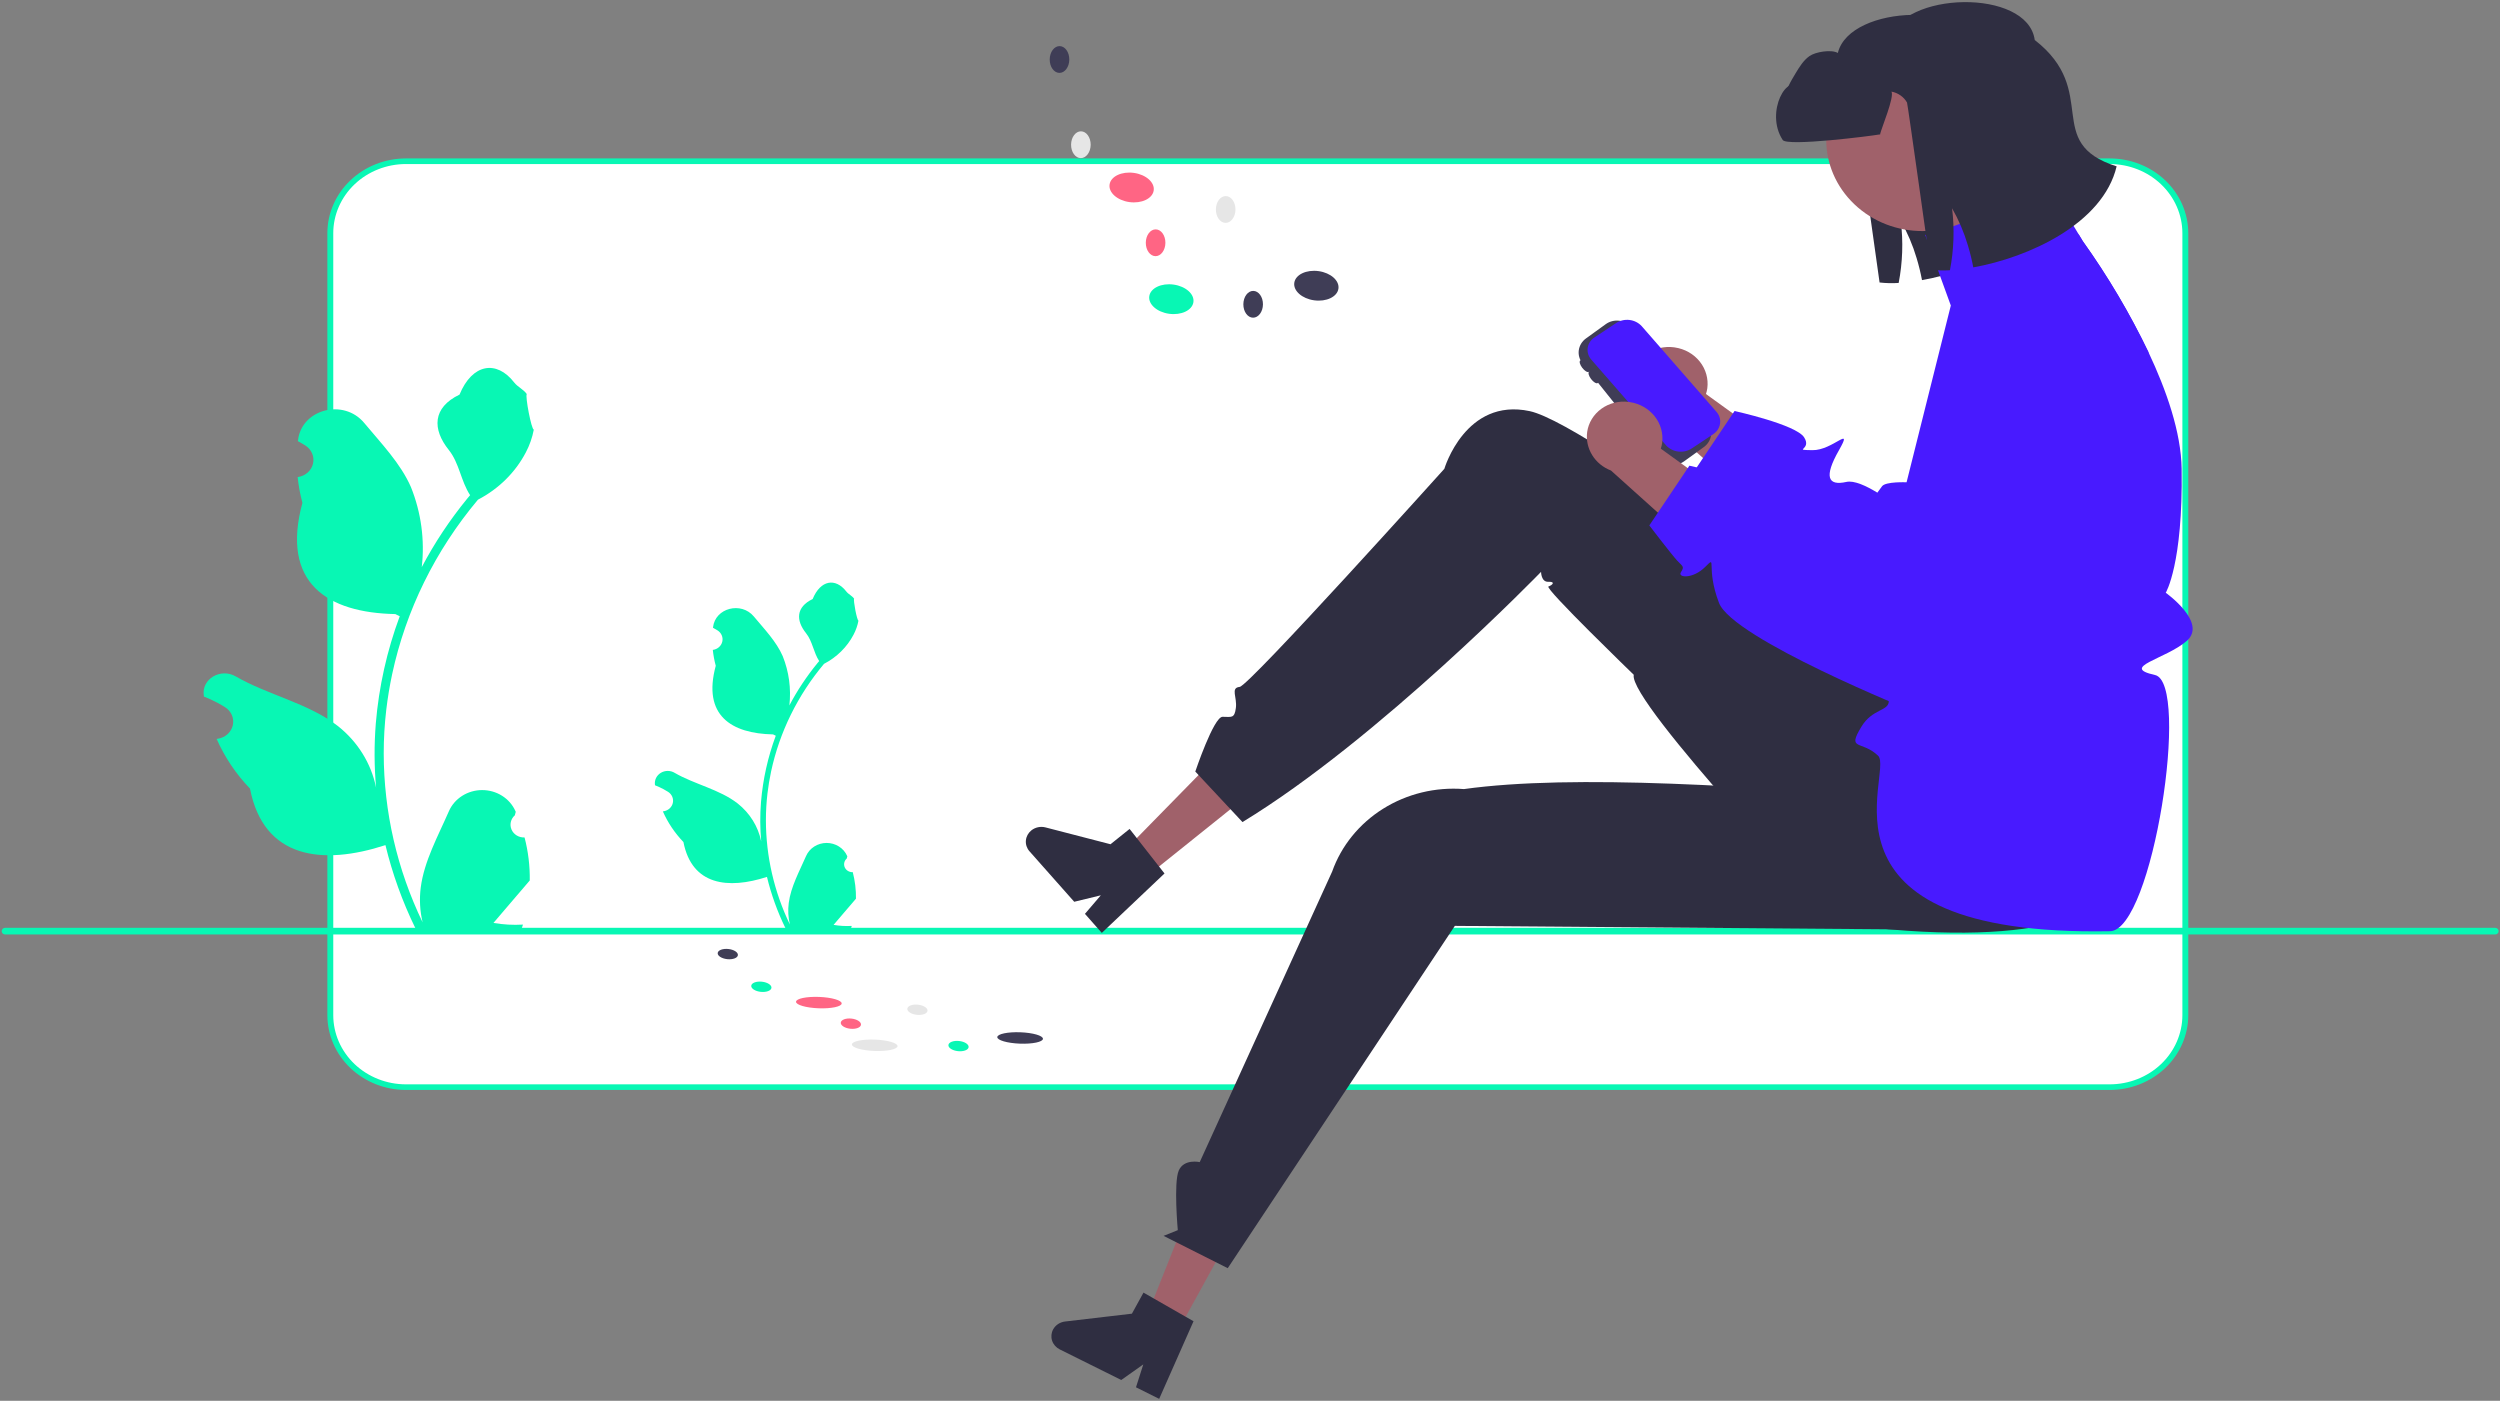 <svg xmlns="http://www.w3.org/2000/svg" width="630" height="353" fill="none" viewBox="0 0 630 353"><rect x="0" y="0" width="630" height="353" fill="#808080" stroke="none"/><g clip-path="url(#clip0_4_115)"><path fill="#fff" d="M102.293 40.631C97.241 40.637 92.398 42.548 88.826 45.947C85.254 49.345 83.245 53.953 83.239 58.759V255.834C83.245 260.64 85.254 265.248 88.826 268.646C92.398 272.045 97.241 273.956 102.293 273.962H531.65C536.702 273.956 541.545 272.045 545.117 268.646C548.689 265.248 550.698 260.64 550.704 255.834V58.759C550.698 53.953 548.689 49.345 545.117 45.947C541.545 42.548 536.702 40.637 531.65 40.631H102.293Z"/><path fill="#08F7B4" d="M531.65 274.669H102.293C97.044 274.663 92.012 272.677 88.301 269.146C84.589 265.615 82.502 260.828 82.496 255.834V58.759C82.502 53.765 84.589 48.978 88.301 45.447C92.012 41.916 97.044 39.93 102.293 39.924H531.65C536.899 39.93 541.931 41.916 545.642 45.447C549.354 48.978 551.441 53.765 551.447 58.759V255.834C551.441 260.828 549.354 265.615 545.642 269.146C541.931 272.677 536.899 274.663 531.65 274.669ZM102.293 41.338C97.438 41.343 92.784 43.181 89.351 46.446C85.918 49.712 83.988 54.14 83.982 58.759V255.834C83.988 260.453 85.918 264.881 89.351 268.147C92.784 271.412 97.438 273.249 102.293 273.255H531.65C536.505 273.249 541.159 271.412 544.592 268.147C548.025 264.881 549.955 260.453 549.961 255.834V58.759C549.955 54.14 548.025 49.712 544.592 46.446C541.159 43.181 536.505 41.343 531.65 41.338H102.293Z"/><path fill="#E6E6E6" d="M226.18 263.63C226.213 262.838 223.665 262.1 220.488 261.98C217.312 261.86 214.71 262.404 214.677 263.195C214.644 263.987 217.192 264.725 220.369 264.845C223.545 264.965 226.147 264.421 226.18 263.63Z"/><path fill="#3F3D56" d="M262.821 261.783C262.854 260.992 260.306 260.253 257.129 260.133C253.953 260.014 251.351 260.558 251.318 261.349C251.285 262.14 253.833 262.879 257.01 262.999C260.186 263.119 262.788 262.575 262.821 261.783Z"/><path fill="#FF6584" d="M212.102 252.873C212.135 252.082 209.587 251.343 206.41 251.223C203.234 251.103 200.632 251.648 200.599 252.439C200.566 253.23 203.114 253.969 206.291 254.089C209.467 254.209 212.069 253.665 212.102 252.873Z"/><path fill="#08F7B4" d="M194.404 248.943C194.489 248.237 193.419 247.541 192.013 247.388C190.608 247.236 189.401 247.685 189.316 248.392C189.231 249.098 190.302 249.794 191.707 249.947C193.112 250.099 194.32 249.65 194.404 248.943Z"/><path fill="#3F3D56" d="M185.948 240.704C186.033 239.998 184.963 239.301 183.557 239.149C182.152 238.997 180.945 239.446 180.86 240.152C180.775 240.859 181.846 241.555 183.251 241.707C184.656 241.86 185.864 241.411 185.948 240.704Z"/><path fill="#E6E6E6" d="M233.736 254.733C233.821 254.027 232.75 253.331 231.345 253.178C229.94 253.026 228.732 253.475 228.648 254.182C228.563 254.888 229.633 255.584 231.039 255.737C232.444 255.889 233.652 255.44 233.736 254.733Z"/><path fill="#FF6584" d="M216.967 258.239C217.051 257.533 215.981 256.837 214.576 256.684C213.17 256.532 211.963 256.981 211.878 257.688C211.793 258.394 212.864 259.09 214.269 259.243C215.674 259.395 216.882 258.946 216.967 258.239Z"/><path fill="#08F7B4" d="M244.091 263.887C244.175 263.181 243.105 262.484 241.7 262.332C240.295 262.18 239.087 262.629 239.002 263.335C238.918 264.042 239.988 264.738 241.393 264.89C242.799 265.043 244.006 264.594 244.091 263.887Z"/><path fill="#08F7B4" d="M0.42 234.65C0.42 234.761 0.442 234.87 0.487 234.973C0.531 235.075 0.596 235.168 0.678 235.246C0.761 235.324 0.858 235.386 0.966 235.428C1.073 235.47 1.188 235.492 1.305 235.492H628.771C629.005 235.492 629.23 235.403 629.396 235.245C629.562 235.087 629.655 234.873 629.655 234.65C629.655 234.427 629.562 234.213 629.396 234.055C629.23 233.898 629.005 233.809 628.771 233.809H1.305C1.188 233.809 1.073 233.83 0.966 233.872C0.858 233.914 0.761 233.976 0.678 234.055C0.596 234.133 0.531 234.226 0.487 234.328C0.442 234.43 0.42 234.54 0.42 234.65Z"/><path fill="#08F7B4" d="M214.896 219.785C214.468 219.803 214.045 219.697 213.684 219.479C213.322 219.261 213.04 218.943 212.875 218.568C212.71 218.192 212.67 217.777 212.761 217.38C212.852 216.982 213.069 216.621 213.383 216.344L213.526 215.804C213.508 215.76 213.489 215.717 213.47 215.674C213.039 214.706 212.318 213.881 211.396 213.303C210.474 212.724 209.393 212.417 208.289 212.421C207.185 212.425 206.106 212.74 205.189 213.325C204.272 213.91 203.557 214.74 203.134 215.71C201.444 219.584 199.292 223.464 198.762 227.559C198.528 229.369 198.627 231.204 199.053 232.983C195.083 224.743 193.021 215.787 193.008 206.723C193.007 204.449 193.14 202.176 193.405 199.915C193.625 198.062 193.93 196.222 194.32 194.396C196.448 184.484 201.017 175.194 207.651 167.289C210.863 165.622 213.459 163.059 215.092 159.944C215.684 158.825 216.102 157.63 216.333 156.396C215.971 156.442 214.967 151.193 215.241 150.871C214.736 150.142 213.832 149.78 213.281 149.069C210.539 145.532 206.761 146.15 204.789 150.956C200.576 152.979 200.535 156.334 203.121 159.56C204.765 161.613 204.991 164.391 206.434 166.588C206.286 166.769 206.131 166.944 205.983 167.125C203.269 170.445 200.904 174.01 198.921 177.769C199.403 173.558 198.828 169.298 197.242 165.34C195.634 161.651 192.622 158.544 189.969 155.355C186.782 151.524 180.248 153.196 179.686 158.052C179.681 158.099 179.675 158.146 179.67 158.193C180.064 158.404 180.45 158.629 180.828 158.866C181.302 159.168 181.669 159.598 181.882 160.102C182.094 160.605 182.142 161.158 182.018 161.688C181.895 162.217 181.606 162.699 181.19 163.07C180.774 163.441 180.25 163.684 179.686 163.766L179.629 163.775C179.769 165.126 180.017 166.465 180.371 167.78C176.968 180.302 184.315 184.863 194.807 185.068C195.039 185.181 195.264 185.294 195.496 185.402C193.504 190.773 192.254 196.368 191.778 202.045C191.509 205.395 191.525 208.76 191.826 212.107L191.808 211.989C191.048 208.266 188.961 204.908 185.9 202.48C181.353 198.927 174.929 197.618 170.023 194.762C169.502 194.443 168.896 194.273 168.276 194.272C167.657 194.27 167.05 194.438 166.527 194.754C166.004 195.07 165.587 195.521 165.325 196.055C165.063 196.59 164.967 197.184 165.048 197.768C165.055 197.81 165.061 197.851 165.068 197.893C165.799 198.176 166.511 198.503 167.2 198.87C167.594 199.082 167.98 199.306 168.357 199.544C168.831 199.845 169.199 200.276 169.411 200.779C169.624 201.282 169.671 201.835 169.548 202.365C169.425 202.894 169.136 203.376 168.72 203.747C168.304 204.118 167.78 204.361 167.216 204.444L167.158 204.452C167.117 204.458 167.081 204.463 167.04 204.469C168.289 207.307 170.043 209.92 172.224 212.192C174.352 223.123 183.492 224.16 193.269 220.977H193.275C194.348 225.412 195.902 229.729 197.913 233.858H214.48C214.54 233.683 214.593 233.502 214.647 233.327C213.113 233.419 211.574 233.332 210.062 233.067C211.292 231.632 212.521 230.186 213.75 228.751C213.777 228.724 213.803 228.696 213.827 228.666C214.451 227.932 215.08 227.203 215.704 226.469L215.704 226.468C215.737 224.216 215.466 221.97 214.896 219.785L214.896 219.785Z"/><path fill="#08F7B4" d="M132.188 211.039C131.495 211.069 130.809 210.896 130.223 210.543C129.637 210.19 129.179 209.674 128.912 209.066C128.644 208.457 128.58 207.784 128.727 207.139C128.875 206.495 129.227 205.909 129.736 205.461C129.822 205.138 129.883 204.906 129.968 204.584C129.938 204.514 129.907 204.443 129.876 204.373C129.178 202.805 128.008 201.467 126.514 200.529C125.019 199.591 123.267 199.094 121.476 199.1C119.686 199.106 117.937 199.616 116.45 200.565C114.963 201.513 113.804 202.859 113.118 204.433C110.377 210.713 106.888 217.004 106.028 223.644C105.65 226.58 105.81 229.555 106.5 232.438C100.063 219.078 96.72 204.558 96.698 189.861C96.697 186.173 96.912 182.488 97.344 178.822C97.7 175.818 98.194 172.834 98.826 169.873C102.277 153.802 109.685 138.739 120.442 125.921C125.649 123.218 129.859 119.062 132.507 114.012C133.466 112.197 134.144 110.259 134.519 108.259C133.932 108.333 132.304 99.823 132.747 99.3C131.929 98.119 130.464 97.531 129.57 96.378C125.124 90.644 118.999 91.645 115.801 99.438C108.97 102.718 108.904 108.158 113.096 113.389C115.762 116.718 116.129 121.221 118.468 124.785C118.228 125.078 117.977 125.362 117.737 125.655C113.336 131.038 109.501 136.819 106.286 142.914C107.068 136.086 106.135 129.178 103.563 122.76C100.957 116.779 96.073 111.742 91.771 106.571C86.604 100.36 76.009 103.071 75.099 110.944C75.09 111.02 75.081 111.096 75.073 111.173C75.712 111.515 76.337 111.879 76.949 112.264C77.718 112.753 78.314 113.451 78.658 114.268C79.003 115.084 79.08 115.98 78.88 116.839C78.68 117.698 78.212 118.479 77.537 119.08C76.863 119.682 76.013 120.075 75.099 120.209L75.005 120.223C75.233 122.414 75.635 124.585 76.209 126.718C70.691 147.022 82.604 154.417 99.616 154.749C99.991 154.932 100.357 155.115 100.733 155.289C97.503 163.998 95.477 173.07 94.705 182.276C94.269 187.707 94.294 193.163 94.782 198.591L94.754 198.398C93.521 192.363 90.137 186.918 85.173 182.981C77.8 177.219 67.384 175.098 59.431 170.466C55.602 168.237 50.696 171.118 51.364 175.341C51.375 175.408 51.386 175.476 51.397 175.543C52.582 176.002 53.737 176.532 54.853 177.128C55.492 177.471 56.117 177.835 56.729 178.22C57.498 178.708 58.094 179.406 58.438 180.223C58.783 181.039 58.86 181.935 58.66 182.794C58.46 183.653 57.992 184.434 57.318 185.036C56.643 185.637 55.793 186.03 54.879 186.164L54.786 186.178C54.718 186.187 54.66 186.197 54.593 186.206C56.619 190.808 59.462 195.044 62.999 198.728C66.449 216.452 81.269 218.134 97.122 212.972H97.132C98.871 220.163 101.391 227.163 104.652 233.858H131.515C131.611 233.574 131.698 233.281 131.785 232.997C129.298 233.146 126.802 233.004 124.351 232.576C126.344 230.249 128.338 227.904 130.331 225.577C130.375 225.534 130.417 225.488 130.456 225.44C131.467 224.249 132.487 223.067 133.498 221.876L133.499 221.875C133.553 218.225 133.113 214.583 132.189 211.04L132.188 211.039Z"/><path fill="#2F2E41" d="M499.834 13.289C498.031 0.138 466.146 0.977 463.136 13.35C461.538 12.4 457.476 13.057 455.961 14.15C454.446 15.242 453.475 16.848 452.524 18.407C451.226 20.572 449.881 22.814 449.593 25.296C449.294 27.774 450.317 30.581 452.678 31.684C454.551 32.563 458.672 31.969 460.731 31.576C462.168 31.304 463.374 31.066 464.397 30.833C464.741 29.293 464.504 27.687 463.727 26.297C464.555 26.453 465.335 26.781 466.013 27.259C466.691 27.736 467.25 28.35 467.649 29.057C467.81 29.353 473.652 71.187 473.652 71.187C475.249 71.37 476.86 71.409 478.464 71.302C479.46 66.153 479.641 60.892 479.002 55.692C480.694 58.664 482.032 61.806 482.992 65.06C483.542 66.88 483.994 68.726 484.346 70.589C498.248 68.116 517.041 59.597 520.47 45.133C520.451 45.086 520.432 45.039 520.413 44.993C520.226 44.551 520.206 44.06 520.356 43.606C520.507 43.151 520.819 42.761 521.24 42.501C521.66 42.241 522.162 42.129 522.66 42.183C523.157 42.236 523.62 42.453 523.968 42.796C524.387 43.206 524.761 43.557 525.077 43.829C523.858 34.591 516.493 26.279 499.834 13.289Z"/><path fill="#A0616A" d="M296.846 335.374L289.052 331.498L301.411 300.413L312.915 306.135L296.846 335.374Z"/><path fill="#2F2E41" d="M265.396 335C264.914 335.879 264.818 336.905 265.13 337.852C265.441 338.798 266.135 339.589 267.058 340.05L282.556 347.757L288.109 343.83L286.267 349.599L292.112 352.511L300.769 332.952L298.796 331.827L290.756 327.22L288.16 325.738L285.243 331.045L268.398 333.021C267.766 333.095 267.163 333.314 266.641 333.659C266.118 334.003 265.691 334.464 265.396 335Z"/><path fill="#A0616A" d="M288.861 220.94L283.192 214.543L307.01 190.231L315.376 199.673L288.861 220.94Z"/><path fill="#2F2E41" d="M259.905 209.256C259.109 209.896 258.612 210.811 258.523 211.799C258.434 212.788 258.761 213.769 259.432 214.528L270.705 227.248L277.408 225.616L273.405 230.29L277.655 235.092L293.457 220.112L292.078 218.36L286.473 211.198L284.66 208.891L279.848 212.751L263.471 208.507C262.857 208.348 262.212 208.333 261.591 208.464C260.97 208.594 260.392 208.866 259.905 209.256Z"/><path fill="#2F2E41" d="M538.883 196.968C538.883 196.968 562.952 245.981 463.279 232.773C463.279 232.773 410.175 176.783 411.709 170.046C411.709 170.046 389.107 148.196 390.213 147.798C391.319 147.4 392.002 146.536 390.174 146.615C388.347 146.693 388.347 144.105 388.347 144.105C388.347 144.105 347.5 186.248 313.106 207.161L301.215 194.434C301.215 194.434 305.853 180.632 308.082 180.632C310.312 180.632 311.08 181.142 311.439 178.412C311.798 175.683 310.023 173.339 312.397 173.097C314.771 172.855 363.976 118.142 363.976 118.142C363.976 118.142 369.285 100.122 385.504 103.61C401.724 107.098 486.006 172.29 486.006 172.29L538.883 196.968Z"/><path fill="#2F2E41" d="M498.295 234.362L366.616 233.322L309.39 319.583L293.219 311.439L296.804 309.999C296.804 309.999 295.718 298.01 297.048 294.975C298.377 291.94 302.332 292.853 302.332 292.853L335.696 219.651C337.997 213.154 342.518 207.576 348.537 203.806C354.557 200.035 361.729 198.29 368.912 198.848C396.519 195.017 441.333 198.078 487.89 201.837L498.295 234.362Z"/><path fill="#A0616A" d="M422.057 87.553C424.563 87.919 426.821 89.201 428.349 91.126C429.878 93.05 430.556 95.467 430.241 97.861C430.168 98.346 430.054 98.825 429.899 99.293L456.956 118.819L451.372 135.367L417.347 104.806C415.359 104.043 413.692 102.676 412.606 100.917C411.521 99.158 411.078 97.107 411.346 95.083C411.511 93.933 411.912 92.825 412.526 91.823C413.141 90.82 413.957 89.942 414.928 89.24C415.899 88.537 417.007 88.023 418.186 87.728C419.366 87.433 420.596 87.361 421.804 87.517C421.889 87.528 421.973 87.54 422.057 87.553Z"/><path fill="#481AFF" d="M541.422 88.772L531.694 114.396L493.65 165.545C493.65 165.545 493.338 165.418 492.773 165.192C489.503 163.848 477.627 158.913 466.457 153.306C455.97 148.038 446.093 142.177 444.562 138.147C444.399 137.722 444.25 137.312 444.116 136.916V136.909C443.403 134.857 442.957 132.729 442.786 130.574C442.66 128.912 442.771 128.021 442.533 127.915C442.348 127.838 441.961 128.219 441.106 129.082C441.047 129.139 440.995 129.195 440.936 129.245C437.844 132.193 434.046 131.811 434.975 130.411C435.926 128.976 435.429 129.004 434.031 127.505C432.991 126.388 429.609 122.018 427.945 119.862C427.372 119.12 427.008 118.639 427.008 118.639L427.58 117.783L429.163 115.422L436.692 104.193L437.108 103.578C437.108 103.578 452.581 106.979 454.64 110.211C456.706 113.442 451.526 113.336 456.706 113.442C461.886 113.548 467.17 106.845 463.387 113.513C459.604 120.173 460.6 122.499 465.282 121.446C467.185 121.014 470.195 122.379 473.093 124.147V124.154C474.906 125.274 476.655 126.485 478.333 127.781C480.124 129.153 481.335 130.192 481.335 130.192L510.721 73.472L513.976 67.193C514.968 65.282 516.35 63.579 518.043 62.183C519.735 60.787 521.702 59.726 523.831 59.062L524.849 60.752C531.188 69.634 536.732 79.007 541.422 88.772Z"/><path fill="#481AFF" d="M543.049 170.099C552.057 172.093 542.474 234.473 531.738 234.668C453.703 236.082 477.463 194.429 473.279 190.441C469.095 186.446 465.319 189.31 469.095 183.095C471.845 178.569 475.925 179.241 475.984 176.703C476.014 175.755 475.486 174.369 474.119 172.093C469.095 163.721 469.095 161.225 469.095 161.225C467.842 158.711 466.955 156.047 466.456 153.306C465.641 149.23 465.541 145.054 466.159 140.947C467.103 134.921 469.474 129.179 473.093 124.154V124.147C473.472 123.609 473.866 123.065 474.282 122.528C475.226 121.304 480.458 121.538 480.458 121.538L491.606 76.993L485.155 59.231L515.708 45.613L523.831 59.062L524.849 60.752C531.188 69.634 536.732 79.007 541.422 88.772C545.933 98.325 549.641 108.931 549.775 118.158C550.132 142.219 545.77 149.375 545.77 149.375C545.77 149.375 556.36 156.905 551.061 161.508C545.77 166.118 534.042 168.105 543.049 170.099Z"/><path fill="#3F3D56" d="M404.639 81.693L399.654 85.296C398.669 86.012 398.023 87.071 397.857 88.239C397.691 89.408 398.019 90.592 398.768 91.531L410.774 106.545L417.863 115.402C418.615 116.338 419.726 116.951 420.952 117.109C422.179 117.267 423.421 116.956 424.407 116.244L429.398 112.637C430.378 111.918 431.021 110.86 431.186 109.693C431.35 108.526 431.024 107.345 430.277 106.406L429.542 105.481L414.998 87.3L411.182 82.535C410.811 82.07 410.347 81.68 409.817 81.387C409.287 81.093 408.701 80.902 408.094 80.824C407.486 80.746 406.868 80.782 406.275 80.931C405.682 81.081 405.126 81.34 404.639 81.693Z"/><path fill="#481AFF" d="M407.246 81.421L401.875 84.985C401.402 85.28 400.999 85.666 400.694 86.12C400.389 86.573 400.189 87.083 400.106 87.616C400.023 88.148 400.06 88.692 400.214 89.21C400.368 89.728 400.636 90.209 400.999 90.621L408.028 98.679L411.774 102.971L414.273 105.835L419.862 112.242C420.653 113.101 421.748 113.654 422.939 113.795C424.13 113.936 425.334 113.655 426.322 113.006L430.346 110.336L431.685 109.447C432.352 109.024 432.873 108.422 433.182 107.718C433.491 107.014 433.575 106.238 433.422 105.489C433.288 104.867 432.992 104.286 432.562 103.8L416.046 84.865L413.705 82.185C412.915 81.325 411.82 80.771 410.629 80.63C409.437 80.489 408.233 80.77 407.246 81.421Z"/><path fill="#A0616A" d="M410.677 101.322C413.184 101.687 415.441 102.969 416.97 104.894C418.498 106.819 419.177 109.235 418.861 111.629C418.789 112.114 418.674 112.593 418.519 113.061L445.576 132.587L439.993 149.135L405.967 118.574C403.979 117.812 402.312 116.444 401.227 114.685C400.141 112.926 399.698 110.875 399.967 108.851C400.131 107.701 400.532 106.593 401.147 105.591C401.762 104.588 402.578 103.71 403.549 103.008C404.52 102.305 405.627 101.792 406.807 101.496C407.986 101.201 409.216 101.129 410.425 101.286C410.509 101.297 410.593 101.309 410.677 101.322Z"/><path fill="#481AFF" d="M521.029 72.364C523.394 72.822 525.628 73.759 527.578 75.112C529.528 76.465 531.15 78.201 532.331 80.203C533.513 82.205 534.228 84.426 534.427 86.715C534.626 89.003 534.305 91.305 533.486 93.465L520.317 128.163L482.267 179.316C482.267 179.316 436.636 160.978 433.181 151.914C429.726 142.851 432.846 139.723 429.726 142.851C426.606 145.978 422.65 145.607 423.597 144.176C424.544 142.745 424.046 142.775 422.652 141.276C421.257 139.777 415.629 132.409 415.629 132.409L425.728 117.348C425.728 117.348 441.202 120.746 443.263 123.979C445.325 127.213 440.144 127.107 445.325 127.213C450.507 127.318 455.792 120.613 452.007 127.279C448.223 133.944 449.221 136.268 453.903 135.212C458.586 134.156 469.952 143.961 469.952 143.961L502.599 80.963C504.241 77.794 506.94 75.231 510.274 73.676C513.608 72.12 517.39 71.659 521.029 72.364Z"/><path fill="#A0616A" d="M501.559 51.477C511.018 42.478 511.018 27.887 501.559 18.887C492.099 9.888 476.763 9.888 467.304 18.887C457.844 27.887 457.844 42.478 467.304 51.477C476.763 60.477 492.099 60.477 501.559 51.477Z"/><path fill="#2F2E41" d="M512.755 10.078C510.951 -3.074 479.067 -2.235 476.056 10.138C474.459 9.188 470.397 9.846 468.882 10.938C467.367 12.03 466.396 13.636 465.445 15.195C464.147 17.36 455.064 24.685 453.704 22.549C450.641 17.743 444.635 28.245 449.244 35.276C450.35 36.962 471.711 34.256 473.77 33.862C475.206 33.59 472.746 34.095 473.77 33.862C474.1 32.337 477.437 24.456 476.648 23.085C477.475 23.241 478.256 23.57 478.934 24.047C479.612 24.524 480.171 25.138 480.57 25.845C480.731 26.141 486.573 67.976 486.573 67.976C488.169 68.159 489.781 68.197 491.385 68.09C492.381 62.941 492.562 57.68 491.923 52.48C493.615 55.452 494.953 58.594 495.913 61.848C496.463 63.668 496.915 65.514 497.267 67.378C511.169 64.904 529.962 56.386 533.391 41.921C514.645 35.983 529.414 23.067 512.755 10.078Z"/><path fill="#08F7B4" d="M300.736 76.164C301.047 74.132 298.811 72.141 295.741 71.716C292.672 71.291 289.932 72.594 289.621 74.625C289.311 76.656 291.547 78.648 294.616 79.073C297.686 79.497 300.426 78.195 300.736 76.164Z"/><path fill="#3F3D56" d="M337.28 72.771C337.591 70.74 335.354 68.749 332.285 68.324C329.216 67.899 326.476 69.201 326.165 71.233C325.854 73.264 328.091 75.255 331.16 75.68C334.229 76.105 336.969 74.802 337.28 72.771Z"/><path fill="#FF6584" d="M290.729 48.017C291.04 45.985 288.804 43.994 285.735 43.569C282.665 43.145 279.925 44.447 279.615 46.478C279.304 48.51 281.54 50.501 284.61 50.926C287.679 51.35 290.419 50.048 290.729 48.017Z"/><path fill="#E6E6E6" d="M274.85 36.487C274.865 34.623 273.772 33.103 272.408 33.093C271.045 33.083 269.927 34.587 269.912 36.452C269.898 38.317 270.991 39.837 272.355 39.846C273.718 39.856 274.836 38.352 274.85 36.487Z"/><path fill="#3F3D56" d="M269.465 15.013C269.48 13.148 268.387 11.628 267.023 11.618C265.66 11.609 264.542 13.112 264.527 14.977C264.513 16.842 265.606 18.362 266.97 18.372C268.333 18.382 269.451 16.878 269.465 15.013Z"/><path fill="#E6E6E6" d="M311.34 52.807C311.355 50.942 310.262 49.422 308.898 49.412C307.535 49.402 306.417 50.906 306.402 52.771C306.388 54.636 307.481 56.156 308.845 56.166C310.208 56.175 311.326 54.672 311.34 52.807Z"/><path fill="#FF6584" d="M293.681 61.195C293.696 59.33 292.602 57.811 291.239 57.801C289.875 57.791 288.758 59.295 288.743 61.16C288.728 63.025 289.821 64.544 291.185 64.554C292.549 64.564 293.666 63.06 293.681 61.195Z"/><path fill="#3F3D56" d="M318.264 76.7C318.278 74.835 317.185 73.315 315.821 73.305C314.458 73.295 313.34 74.799 313.326 76.664C313.311 78.529 314.404 80.049 315.768 80.058C317.131 80.068 318.249 78.564 318.264 76.7Z"/><path fill="#3F3D56" d="M402.626 96.529C402.96 96.302 402.747 95.474 402.15 94.68C401.554 93.886 400.799 93.426 400.465 93.653C400.131 93.88 400.344 94.708 400.941 95.502C401.538 96.297 402.292 96.756 402.626 96.529Z"/><path fill="#3F3D56" d="M400.397 93.701C400.731 93.474 400.518 92.646 399.921 91.852C399.324 91.058 398.57 90.598 398.236 90.825C397.902 91.052 398.115 91.88 398.712 92.674C399.308 93.469 400.063 93.928 400.397 93.701Z"/></g><defs><clipPath id="clip0_4_115"><rect width="629.235" height="351.978" fill="#fff" transform="translate(0.42 0.533)"/></clipPath></defs></svg>